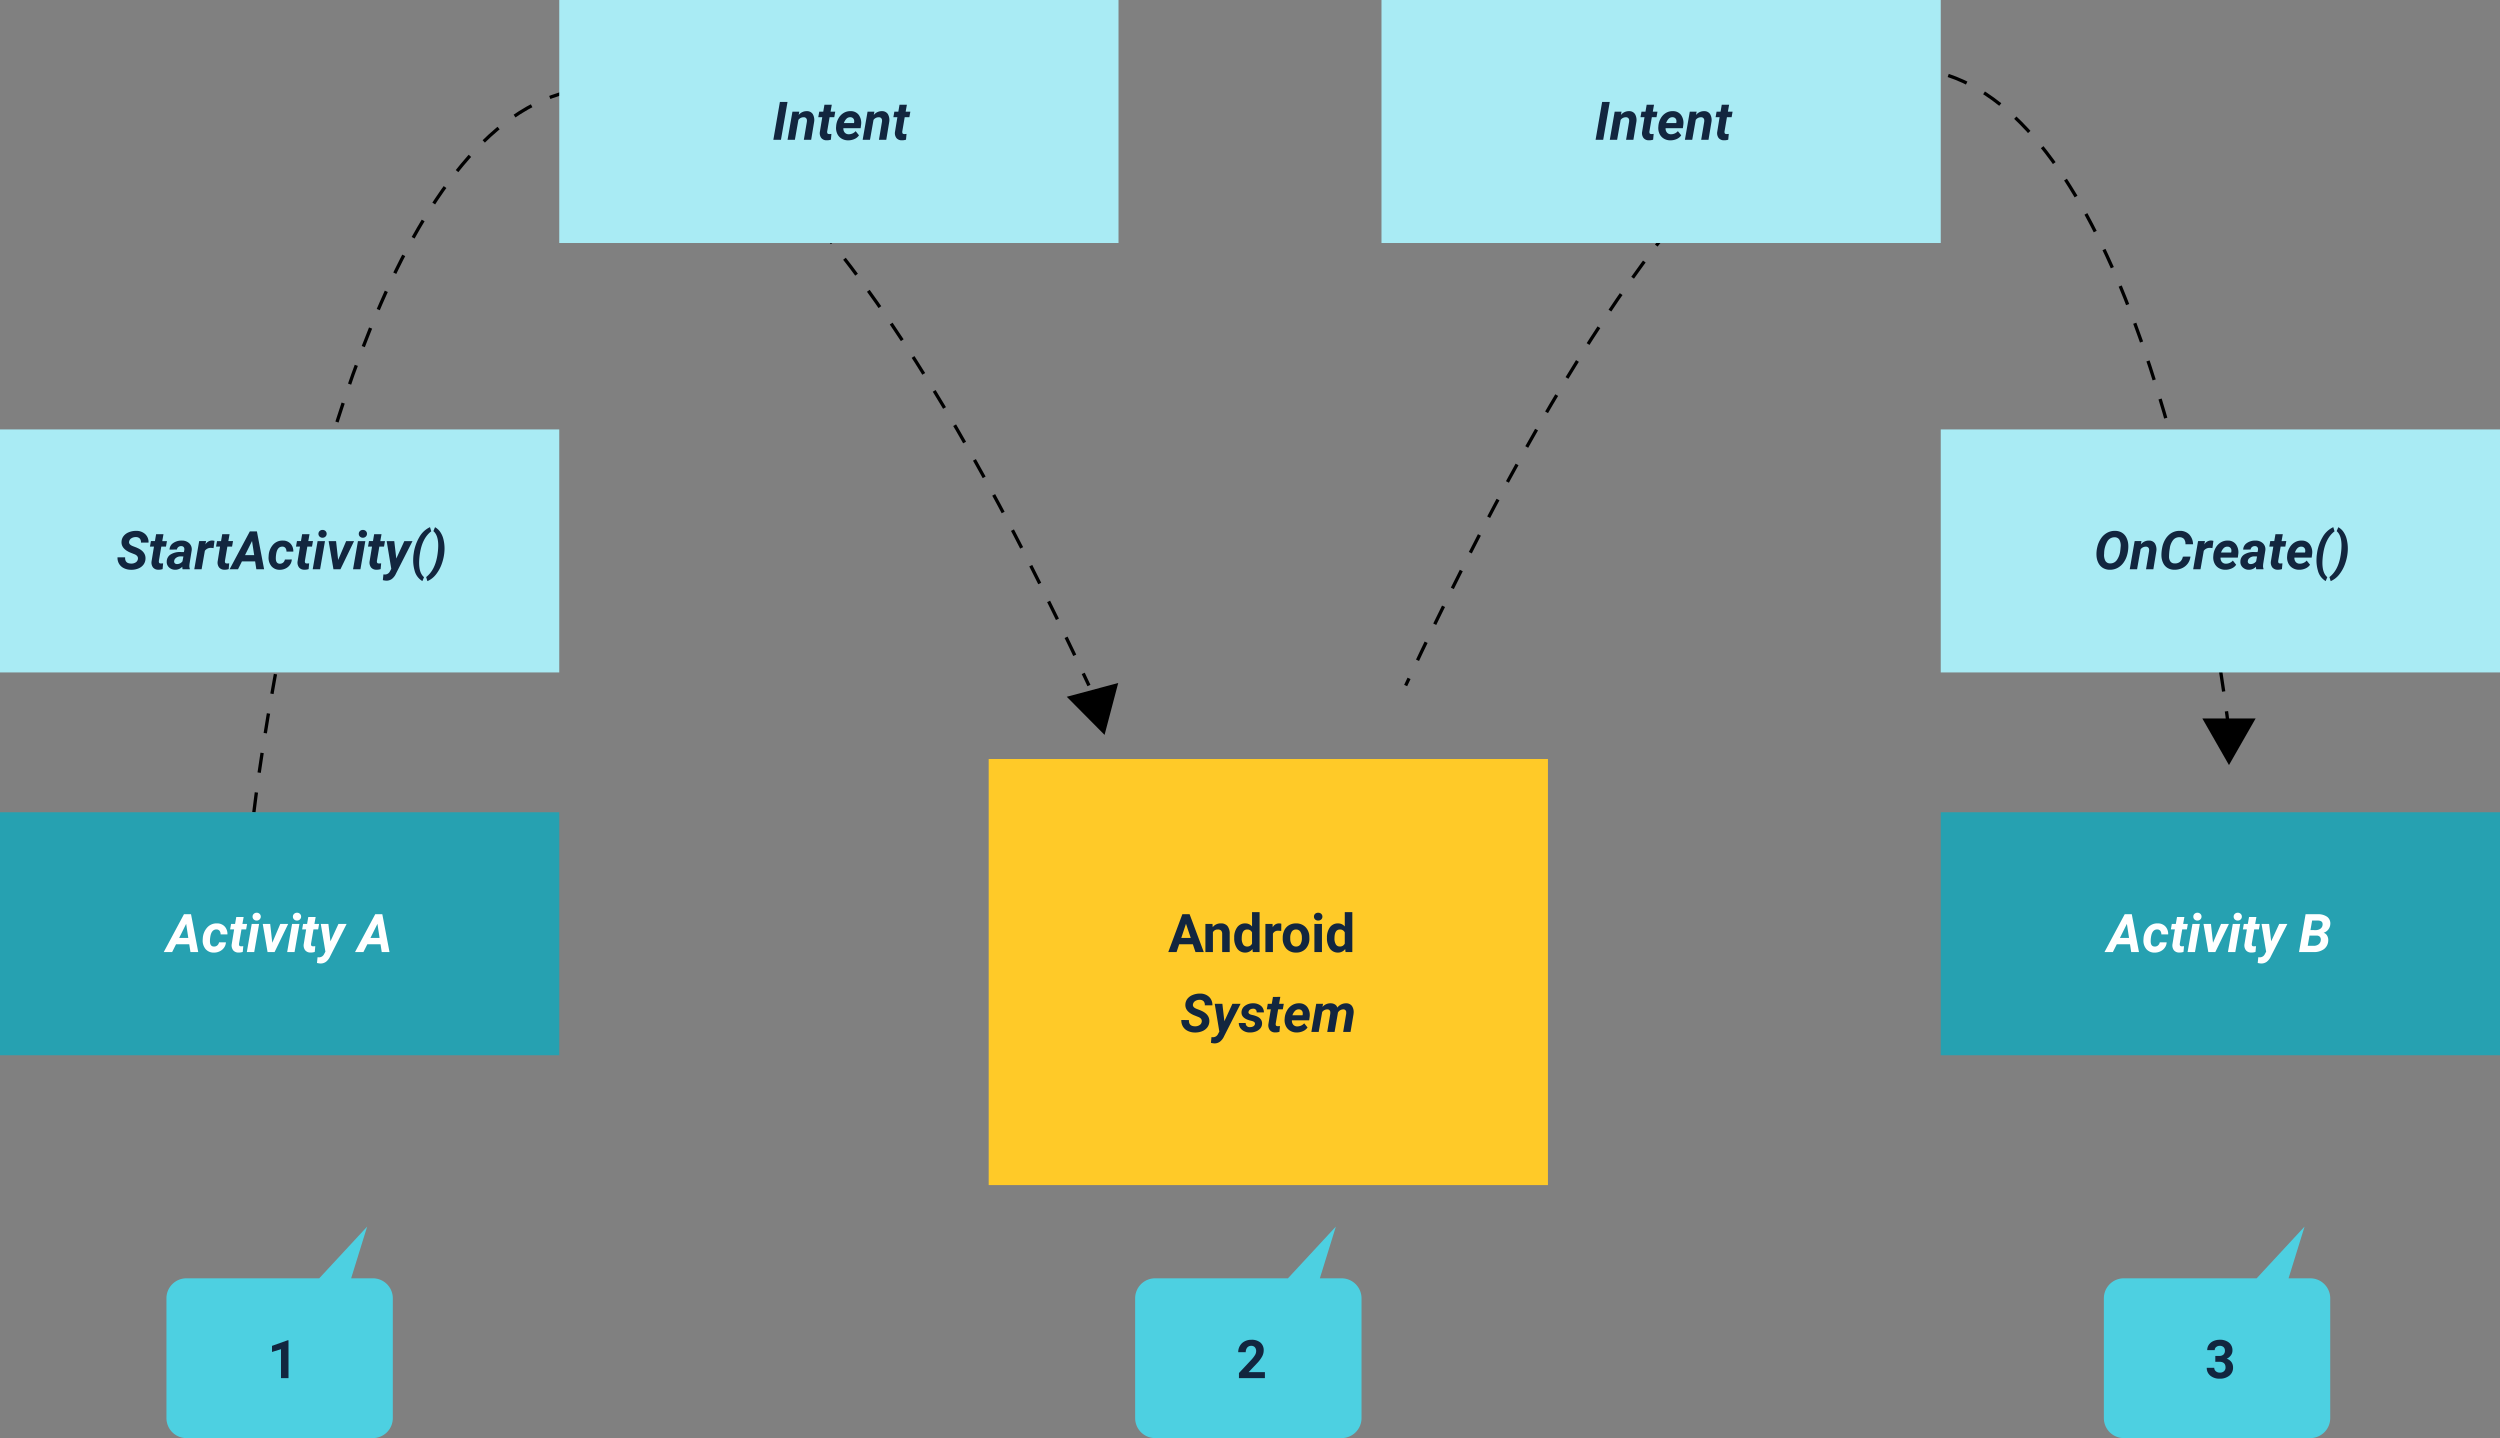 <svg xmlns="http://www.w3.org/2000/svg" width="751" height="432" viewBox="0 0 751 432">
  <rect x="0" y="0" width="751" height="432" fill="#808080" stroke="none"/>
  <g id="Grupo_100267" data-name="Grupo 100267" transform="translate(1614 12395)">
    <path id="Trazado_107307" data-name="Trazado 107307" d="M0,0H168V128H0Z" transform="translate(-1317 -12167)" fill="#ffca28"/>
    <path id="Trazado_107312" data-name="Trazado 107312" d="M-22.668-2.344h-4.109L-27.559,0h-2.492l4.234-11.375h2.172L-19.387,0h-2.492Zm-3.477-1.9H-23.3L-24.73-8.5Zm9.375-4.211.07.977a2.951,2.951,0,0,1,2.43-1.133,2.453,2.453,0,0,1,2,.789A3.682,3.682,0,0,1-11.6-5.461V0h-2.258V-5.406a1.465,1.465,0,0,0-.312-1.043,1.4,1.4,0,0,0-1.039-.324,1.553,1.553,0,0,0-1.43.813V0h-2.258V-8.453Zm6.531,4.164a5.094,5.094,0,0,1,.887-3.148A2.877,2.877,0,0,1-6.926-8.609a2.589,2.589,0,0,1,2.039.922V-12h2.266V0H-4.66L-4.77-.9A2.657,2.657,0,0,1-6.941.156,2.869,2.869,0,0,1-9.336-1.02,5.258,5.258,0,0,1-10.238-4.289Zm2.258.164A3.328,3.328,0,0,0-7.566-2.3a1.349,1.349,0,0,0,1.2.633,1.511,1.511,0,0,0,1.477-.883V-5.891a1.489,1.489,0,0,0-1.461-.883Q-7.98-6.773-7.98-4.125ZM3.879-6.336A6.134,6.134,0,0,0,3.066-6.4a1.654,1.654,0,0,0-1.68.867V0H-.871V-8.453H1.262l.063,1.008A2.092,2.092,0,0,1,3.207-8.609a2.366,2.366,0,0,1,.7.1ZM4.332-4.3a5.013,5.013,0,0,1,.484-2.242A3.546,3.546,0,0,1,6.211-8.07a4.069,4.069,0,0,1,2.113-.539,3.849,3.849,0,0,1,2.793,1.047,4.2,4.2,0,0,1,1.207,2.844l.016.578A4.418,4.418,0,0,1,11.254-1.02,3.775,3.775,0,0,1,8.34.156,3.793,3.793,0,0,1,5.422-1.016,4.5,4.5,0,0,1,4.332-4.2Zm2.258.164A3.151,3.151,0,0,0,7.043-2.3a1.5,1.5,0,0,0,1.3.637,1.5,1.5,0,0,0,1.281-.629A3.448,3.448,0,0,0,10.082-4.3a3.12,3.12,0,0,0-.461-1.828,1.5,1.5,0,0,0-1.3-.648,1.475,1.475,0,0,0-1.281.645A3.506,3.506,0,0,0,6.59-4.141ZM16.113,0H13.848V-8.453h2.266Zm-2.4-10.641a1.112,1.112,0,0,1,.34-.836,1.277,1.277,0,0,1,.926-.328,1.28,1.28,0,0,1,.922.328,1.105,1.105,0,0,1,.344.836A1.108,1.108,0,0,1,15.9-9.8a1.283,1.283,0,0,1-.918.328,1.283,1.283,0,0,1-.918-.328A1.108,1.108,0,0,1,13.715-10.641Zm3.906,6.352a5.094,5.094,0,0,1,.887-3.148,2.877,2.877,0,0,1,2.426-1.172,2.589,2.589,0,0,1,2.039.922V-12h2.266V0H23.2L23.09-.9A2.657,2.657,0,0,1,20.918.156,2.869,2.869,0,0,1,18.523-1.02,5.258,5.258,0,0,1,17.621-4.289Zm2.258.164a3.328,3.328,0,0,0,.414,1.82,1.349,1.349,0,0,0,1.2.633,1.511,1.511,0,0,0,1.477-.883V-5.891a1.489,1.489,0,0,0-1.461-.883Q19.879-6.773,19.879-4.125ZM-20,20.961q.164-.93-.914-1.422l-1.508-.6q-2.625-1.172-2.492-3.227a2.964,2.964,0,0,1,.625-1.687,3.758,3.758,0,0,1,1.6-1.152,5.67,5.67,0,0,1,2.227-.4,3.857,3.857,0,0,1,2.664.98,3.267,3.267,0,0,1,1,2.543h-2.281a1.628,1.628,0,0,0-.34-1.2,1.531,1.531,0,0,0-1.176-.445,2.37,2.37,0,0,0-1.359.355,1.458,1.458,0,0,0-.687,1.02q-.148.852,1.141,1.352l1.031.391.594.273q2.3,1.141,2.156,3.2a3.09,3.09,0,0,1-.645,1.738A3.633,3.633,0,0,1-19.926,23.8a5.565,5.565,0,0,1-2.176.367,4.873,4.873,0,0,1-2.156-.508A3.349,3.349,0,0,1-25.7,22.289a3.54,3.54,0,0,1-.43-1.875l2.289.008q-.109,1.852,1.82,1.883a2.392,2.392,0,0,0,1.375-.367A1.43,1.43,0,0,0-20,20.961Zm6.8-.18,2.414-5.234h2.453l-4.945,9.727a4.231,4.231,0,0,1-1.246,1.641,2.723,2.723,0,0,1-1.652.523,5.035,5.035,0,0,1-1.062-.164l.164-1.719.3.016a1.651,1.651,0,0,0,1.578-.789l.484-.9-1.383-8.336H-13.8Zm9.18.836q.125-.625-.867-.906l-.711-.18q-2.523-.7-2.453-2.453a2.428,2.428,0,0,1,1.059-1.949,3.942,3.942,0,0,1,2.457-.738,3.536,3.536,0,0,1,2.313.758,2.5,2.5,0,0,1,.9,1.977l-2.187-.008a.963.963,0,0,0-1.078-1.1,1.551,1.551,0,0,0-.895.258,1.061,1.061,0,0,0-.465.7q-.117.625.945.883l.313.07a6.285,6.285,0,0,1,1.648.59,2.488,2.488,0,0,1,.879.824,2.04,2.04,0,0,1,.285,1.18,2.251,2.251,0,0,1-.52,1.406,3.18,3.18,0,0,1-1.359.93,4.736,4.736,0,0,1-1.816.3,3.568,3.568,0,0,1-2.344-.809A2.607,2.607,0,0,1-8.867,21.3l2.078.016a1.142,1.142,0,0,0,1.3,1.227,1.845,1.845,0,0,0,1-.25A.987.987,0,0,0-4.016,21.617Zm7.625-8.148-.367,2.078H4.648L4.359,17.2H2.953l-.719,4.234a1.077,1.077,0,0,0,.063.609q.109.211.531.227.125.008.672-.039l-.156,1.727a3.706,3.706,0,0,1-1.266.18,1.985,1.985,0,0,1-1.617-.68,2.456,2.456,0,0,1-.437-1.8L.75,17.2h-1.2l.289-1.656h1.2L1.4,13.469ZM8.477,24.156a3.677,3.677,0,0,1-1.965-.543,3.292,3.292,0,0,1-1.277-1.469,4.093,4.093,0,0,1-.328-2.059l.023-.312a5.465,5.465,0,0,1,.719-2.266A4.341,4.341,0,0,1,7.2,15.918a3.827,3.827,0,0,1,2.094-.527,2.926,2.926,0,0,1,2.473,1.2,4.105,4.105,0,0,1,.637,2.957l-.125.961H7.094a1.814,1.814,0,0,0,.4,1.313,1.521,1.521,0,0,0,1.172.508,2.712,2.712,0,0,0,2.109-.93l1.008,1.25a3.135,3.135,0,0,1-1.375,1.121A4.5,4.5,0,0,1,8.477,24.156Zm.7-6.945a1.565,1.565,0,0,0-1.082.383,3.363,3.363,0,0,0-.848,1.383h3.031l.047-.2a2.071,2.071,0,0,0,.008-.594,1.134,1.134,0,0,0-.383-.707A1.2,1.2,0,0,0,9.18,17.211Zm7.266-1.672-.18.961a3.112,3.112,0,0,1,2.477-1.109,2.379,2.379,0,0,1,1.3.359,1.679,1.679,0,0,1,.7.93,3.255,3.255,0,0,1,2.625-1.289,2.126,2.126,0,0,1,1.754.8,3.271,3.271,0,0,1,.5,2.234l-.016.2L24.7,24H22.484l.9-5.4a3.9,3.9,0,0,0,.023-.539.837.837,0,0,0-.937-.844,1.86,1.86,0,0,0-1.555.969l-.023.18L19.906,24H17.7l.9-5.383a3.9,3.9,0,0,0,.023-.539.836.836,0,0,0-.93-.852,1.867,1.867,0,0,0-1.508.789L15.133,24h-2.2l1.461-8.453Z" transform="translate(-1233 -12109)" fill="#12263f"/>
    <path id="Trazado_107315" data-name="Trazado 107315" d="M0,0H168V73H0Z" transform="translate(-1031 -12151)" fill="#26a1b1"/>
    <path id="Trazado_107319" data-name="Trazado 107319" d="M6.852-2.344H2.883L1.711,0H-.812L5.266-11.375H7.383L9.547,0H7.211ZM3.82-4.242H6.563L5.922-8.477ZM14.25-1.656a1.447,1.447,0,0,0,1.016-.332,1.632,1.632,0,0,0,.531-.926l2.07-.008a3.037,3.037,0,0,1-.559,1.6A3.394,3.394,0,0,1,15.965-.211,3.847,3.847,0,0,1,14.2.164,3.123,3.123,0,0,1,11.758-.9a3.965,3.965,0,0,1-.867-2.766l.023-.43.008-.086a5.284,5.284,0,0,1,1.391-3.27,3.761,3.761,0,0,1,2.914-1.16,3.047,3.047,0,0,1,2.27.934A3.3,3.3,0,0,1,18.32-5.3H16.266a1.73,1.73,0,0,0-.3-1.07,1.128,1.128,0,0,0-.891-.422q-1.578-.047-1.914,2.3a7.782,7.782,0,0,0-.086,1.438Q13.156-1.68,14.25-1.656Zm8.938-8.875L22.82-8.453h1.406L23.938-6.8H22.531l-.719,4.234a1.077,1.077,0,0,0,.063.609q.109.211.531.227.125.008.672-.039L22.922-.039a3.706,3.706,0,0,1-1.266.18,1.985,1.985,0,0,1-1.617-.68,2.456,2.456,0,0,1-.437-1.8L20.328-6.8h-1.2l.289-1.656h1.2l.359-2.078ZM26.367,0H24.148l1.469-8.453h2.219Zm-.492-10.6a1.1,1.1,0,0,1,.344-.867,1.209,1.209,0,0,1,.867-.344,1.215,1.215,0,0,1,.867.3,1.1,1.1,0,0,1,.383.828,1.132,1.132,0,0,1-.324.844,1.215,1.215,0,0,1-.887.375,1.235,1.235,0,0,1-.863-.3A1.091,1.091,0,0,1,25.875-10.6Zm5.914,7.813L34.2-8.453H36.57L32.484,0H30.375L28.93-8.453h2.234ZM38.484,0H36.266l1.469-8.453h2.219Zm-.492-10.6a1.1,1.1,0,0,1,.344-.867,1.209,1.209,0,0,1,.867-.344,1.215,1.215,0,0,1,.867.3,1.1,1.1,0,0,1,.383.828,1.132,1.132,0,0,1-.324.844,1.215,1.215,0,0,1-.887.375,1.235,1.235,0,0,1-.863-.3A1.091,1.091,0,0,1,37.992-10.6Zm6.828.07-.367,2.078h1.406L45.57-6.8H44.164l-.719,4.234a1.077,1.077,0,0,0,.063.609q.109.211.531.227.125.008.672-.039L44.555-.039a3.706,3.706,0,0,1-1.266.18,1.985,1.985,0,0,1-1.617-.68,2.456,2.456,0,0,1-.437-1.8L41.961-6.8h-1.2l.289-1.656h1.2l.359-2.078Zm4.438,7.313,2.414-5.234h2.453L49.18,1.273a4.231,4.231,0,0,1-1.246,1.641,2.723,2.723,0,0,1-1.652.523,5.035,5.035,0,0,1-1.062-.164l.164-1.719.3.016A1.651,1.651,0,0,0,47.266.781l.484-.9L46.367-8.453h2.281ZM57.625,0,59.6-11.375l3.547.008a4.705,4.705,0,0,1,2.969.8,2.488,2.488,0,0,1,.9,2.242A2.865,2.865,0,0,1,65.023-5.8a1.911,1.911,0,0,1,1.055.879A2.63,2.63,0,0,1,66.4-3.4a3.291,3.291,0,0,1-1.262,2.5A5,5,0,0,1,61.992,0Zm3.156-4.953-.539,3.07,1.8.008a2.327,2.327,0,0,0,1.414-.418,1.658,1.658,0,0,0,.68-1.129,1.4,1.4,0,0,0-.191-1.1,1.269,1.269,0,0,0-1.012-.426Zm.281-1.656,1.555.016A2.475,2.475,0,0,0,64.035-7a1.575,1.575,0,0,0,.66-1.086q.2-1.375-1.445-1.383l-1.687-.008Z" transform="translate(-981 -12109)" fill="#fff"/>
    <path id="Trazado_107018" data-name="Trazado 107018" d="M-3891.738-10451s53.031-463.125,250.859-38.066" transform="translate(2354 -1700)" fill="none" stroke="#000" stroke-width="1" stroke-dasharray="6"/>
    <path id="Trazado_107305" data-name="Trazado 107305" d="M0,0H168V73H0Z" transform="translate(-1614 -12266)" fill="#a9ebf4"/>
    <path id="Trazado_107308" data-name="Trazado 107308" d="M6.422-3.039q.164-.93-.914-1.422L4-5.062Q1.375-6.234,1.508-8.289a2.964,2.964,0,0,1,.625-1.687,3.758,3.758,0,0,1,1.6-1.152,5.67,5.67,0,0,1,2.227-.4,3.857,3.857,0,0,1,2.664.98,3.267,3.267,0,0,1,1,2.543H7.344A1.628,1.628,0,0,0,7-9.211a1.531,1.531,0,0,0-1.176-.445A2.37,2.37,0,0,0,4.469-9.3a1.458,1.458,0,0,0-.687,1.02Q3.633-7.43,4.922-6.93l1.031.391.594.273q2.3,1.141,2.156,3.2a3.09,3.09,0,0,1-.645,1.738A3.633,3.633,0,0,1,6.5-.2,5.565,5.565,0,0,1,4.32.164,4.873,4.873,0,0,1,2.164-.344,3.349,3.349,0,0,1,.727-1.711,3.54,3.54,0,0,1,.3-3.586l2.289.008Q2.477-1.727,4.406-1.7a2.392,2.392,0,0,0,1.375-.367A1.43,1.43,0,0,0,6.422-3.039Zm7.688-7.492-.367,2.078h1.406L14.859-6.8H13.453l-.719,4.234a1.077,1.077,0,0,0,.063.609q.109.211.531.227.125.008.672-.039L13.844-.039a3.706,3.706,0,0,1-1.266.18,1.985,1.985,0,0,1-1.617-.68,2.456,2.456,0,0,1-.437-1.8L11.25-6.8h-1.2l.289-1.656h1.2l.359-2.078ZM19.852,0a2.281,2.281,0,0,1-.086-.766,2.863,2.863,0,0,1-2.156.922,2.594,2.594,0,0,1-1.84-.723,2.186,2.186,0,0,1-.684-1.746,2.527,2.527,0,0,1,1.16-2.121,5.266,5.266,0,0,1,2.965-.738l1.031.016.109-.508a1.764,1.764,0,0,0,.023-.492A.846.846,0,0,0,20.1-6.73a.955.955,0,0,0-.629-.215,1.345,1.345,0,0,0-.875.254,1.231,1.231,0,0,0-.461.777l-2.211.008a2.457,2.457,0,0,1,1.113-1.965,4.312,4.312,0,0,1,2.613-.738,3.117,3.117,0,0,1,2.25.855,2.5,2.5,0,0,1,.68,2.121L21.93-1.586l-.039.5a2.412,2.412,0,0,0,.133.938L22.016,0Zm-1.7-1.555a2.017,2.017,0,0,0,1.664-.828l.273-1.461-.766-.008a2.139,2.139,0,0,0-1.758.742,1.292,1.292,0,0,0-.242.633.75.75,0,0,0,.176.668A.891.891,0,0,0,18.156-1.555ZM29.148-6.336a4.548,4.548,0,0,0-.742-.078,2.136,2.136,0,0,0-1.867.883L25.563,0h-2.2l1.469-8.453,2.07-.008L26.7-7.43a2.325,2.325,0,0,1,1.969-1.2,3.214,3.214,0,0,1,.766.109Zm4.813-4.2-.367,2.078H35L34.711-6.8H33.3l-.719,4.234a1.077,1.077,0,0,0,.063.609q.109.211.531.227.125.008.672-.039L33.7-.039a3.706,3.706,0,0,1-1.266.18,1.985,1.985,0,0,1-1.617-.68,2.456,2.456,0,0,1-.437-1.8L31.1-6.8h-1.2L30.2-8.453h1.2l.359-2.078Zm7.68,8.188H37.672L36.5,0H33.977l6.078-11.375h2.117L44.336,0H42Zm-3.031-1.9h2.742l-.641-4.234Zm10.43,2.586a1.447,1.447,0,0,0,1.016-.332,1.632,1.632,0,0,0,.531-.926l2.07-.008a3.037,3.037,0,0,1-.559,1.6A3.394,3.394,0,0,1,50.754-.211a3.847,3.847,0,0,1-1.77.375A3.123,3.123,0,0,1,46.547-.9a3.965,3.965,0,0,1-.867-2.766l.023-.43.008-.086A5.284,5.284,0,0,1,47.1-7.449a3.761,3.761,0,0,1,2.914-1.16,3.047,3.047,0,0,1,2.27.934A3.3,3.3,0,0,1,53.109-5.3H51.055a1.73,1.73,0,0,0-.3-1.07,1.128,1.128,0,0,0-.891-.422q-1.578-.047-1.914,2.3a7.782,7.782,0,0,0-.086,1.438Q47.945-1.68,49.039-1.656Zm8.938-8.875-.367,2.078h1.406L58.727-6.8H57.32L56.6-2.562a1.077,1.077,0,0,0,.063.609q.109.211.531.227.125.008.672-.039L57.711-.039a3.706,3.706,0,0,1-1.266.18,1.985,1.985,0,0,1-1.617-.68,2.456,2.456,0,0,1-.437-1.8L55.117-6.8h-1.2l.289-1.656h1.2l.359-2.078ZM61.156,0H58.938l1.469-8.453h2.219Zm-.492-10.6a1.1,1.1,0,0,1,.344-.867,1.209,1.209,0,0,1,.867-.344,1.215,1.215,0,0,1,.867.3,1.1,1.1,0,0,1,.383.828,1.132,1.132,0,0,1-.324.844,1.215,1.215,0,0,1-.887.375,1.235,1.235,0,0,1-.863-.3A1.091,1.091,0,0,1,60.664-10.6Zm5.914,7.813,2.406-5.664h2.375L67.273,0H65.164L63.719-8.453h2.234ZM73.273,0H71.055l1.469-8.453h2.219Zm-.492-10.6a1.1,1.1,0,0,1,.344-.867,1.209,1.209,0,0,1,.867-.344,1.215,1.215,0,0,1,.867.3,1.1,1.1,0,0,1,.383.828,1.132,1.132,0,0,1-.324.844,1.215,1.215,0,0,1-.887.375,1.235,1.235,0,0,1-.863-.3A1.091,1.091,0,0,1,72.781-10.6Zm6.828.07-.367,2.078h1.406L80.359-6.8H78.953l-.719,4.234a1.077,1.077,0,0,0,.063.609q.109.211.531.227.125.008.672-.039L79.344-.039a3.706,3.706,0,0,1-1.266.18,1.985,1.985,0,0,1-1.617-.68,2.456,2.456,0,0,1-.437-1.8L76.75-6.8h-1.2l.289-1.656h1.2l.359-2.078Zm4.438,7.313,2.414-5.234h2.453L83.969,1.273a4.231,4.231,0,0,1-1.246,1.641,2.723,2.723,0,0,1-1.652.523,5.035,5.035,0,0,1-1.062-.164l.164-1.719.3.016A1.651,1.651,0,0,0,82.055.781l.484-.9L81.156-8.453h2.281Zm5.211-1.375a13.2,13.2,0,0,1,1.668-4.988,7.175,7.175,0,0,1,3.246-3.066l.375,1.258q-2.672,2.039-3.383,6.555a19.375,19.375,0,0,0-.258,2.75q-.039,3.211,1.469,4.461l-.492,1.18A5.13,5.13,0,0,1,89.523.313,10.87,10.87,0,0,1,89.125-3a13.121,13.121,0,0,1,.1-1.406Zm4.133,8.172-.375-1.234Q95.7.273,96.4-4.281a19.275,19.275,0,0,0,.242-2.7q.039-3.211-1.453-4.469l.492-1.18a4.565,4.565,0,0,1,1.582,1.457,6.725,6.725,0,0,1,.977,2.309,11.6,11.6,0,0,1,.3,2.781,13.865,13.865,0,0,1-.75,4.223,11.039,11.039,0,0,1-1.84,3.441A6.68,6.68,0,0,1,93.391,3.578Z" transform="translate(-1579 -12224)" fill="#12263f"/>
    <path id="Trazado_107309" data-name="Trazado 107309" d="M0,0H168V73H0Z" transform="translate(-1614 -12151)" fill="#26a1b1"/>
    <path id="Trazado_107313" data-name="Trazado 107313" d="M6.852-2.344H2.883L1.711,0H-.812L5.266-11.375H7.383L9.547,0H7.211ZM3.82-4.242H6.563L5.922-8.477ZM14.25-1.656a1.447,1.447,0,0,0,1.016-.332,1.632,1.632,0,0,0,.531-.926l2.07-.008a3.037,3.037,0,0,1-.559,1.6A3.394,3.394,0,0,1,15.965-.211,3.847,3.847,0,0,1,14.2.164,3.123,3.123,0,0,1,11.758-.9a3.965,3.965,0,0,1-.867-2.766l.023-.43.008-.086a5.284,5.284,0,0,1,1.391-3.27,3.761,3.761,0,0,1,2.914-1.16,3.047,3.047,0,0,1,2.27.934A3.3,3.3,0,0,1,18.32-5.3H16.266a1.73,1.73,0,0,0-.3-1.07,1.128,1.128,0,0,0-.891-.422q-1.578-.047-1.914,2.3a7.782,7.782,0,0,0-.086,1.438Q13.156-1.68,14.25-1.656Zm8.938-8.875L22.82-8.453h1.406L23.938-6.8H22.531l-.719,4.234a1.077,1.077,0,0,0,.063.609q.109.211.531.227.125.008.672-.039L22.922-.039a3.706,3.706,0,0,1-1.266.18,1.985,1.985,0,0,1-1.617-.68,2.456,2.456,0,0,1-.437-1.8L20.328-6.8h-1.2l.289-1.656h1.2l.359-2.078ZM26.367,0H24.148l1.469-8.453h2.219Zm-.492-10.6a1.1,1.1,0,0,1,.344-.867,1.209,1.209,0,0,1,.867-.344,1.215,1.215,0,0,1,.867.3,1.1,1.1,0,0,1,.383.828,1.132,1.132,0,0,1-.324.844,1.215,1.215,0,0,1-.887.375,1.235,1.235,0,0,1-.863-.3A1.091,1.091,0,0,1,25.875-10.6Zm5.914,7.813L34.2-8.453H36.57L32.484,0H30.375L28.93-8.453h2.234ZM38.484,0H36.266l1.469-8.453h2.219Zm-.492-10.6a1.1,1.1,0,0,1,.344-.867,1.209,1.209,0,0,1,.867-.344,1.215,1.215,0,0,1,.867.3,1.1,1.1,0,0,1,.383.828,1.132,1.132,0,0,1-.324.844,1.215,1.215,0,0,1-.887.375,1.235,1.235,0,0,1-.863-.3A1.091,1.091,0,0,1,37.992-10.6Zm6.828.07-.367,2.078h1.406L45.57-6.8H44.164l-.719,4.234a1.077,1.077,0,0,0,.063.609q.109.211.531.227.125.008.672-.039L44.555-.039a3.706,3.706,0,0,1-1.266.18,1.985,1.985,0,0,1-1.617-.68,2.456,2.456,0,0,1-.437-1.8L41.961-6.8h-1.2l.289-1.656h1.2l.359-2.078Zm4.438,7.313,2.414-5.234h2.453L49.18,1.273a4.231,4.231,0,0,1-1.246,1.641,2.723,2.723,0,0,1-1.652.523,5.035,5.035,0,0,1-1.062-.164l.164-1.719.3.016A1.651,1.651,0,0,0,47.266.781l.484-.9L46.367-8.453h2.281Zm15.055.875H60.344L59.172,0H56.648l6.078-11.375h2.117L67.008,0H64.672Zm-3.031-1.9h2.742l-.641-4.234Z" transform="translate(-1564 -12109)" fill="#fff"/>
    <path id="Trazado_107304" data-name="Trazado 107304" d="M0,0H168V73H0Z" transform="translate(-1446 -12395)" fill="#a9ebf4"/>
    <path id="Trazado_107306" data-name="Trazado 107306" d="M2.6,0H.313L2.281-11.375H4.57ZM8.109-8.461l-.187,1a3.042,3.042,0,0,1,2.461-1.148,2.028,2.028,0,0,1,1.766.875,3.526,3.526,0,0,1,.414,2.359L11.672,0h-2.2l.906-5.4a2.528,2.528,0,0,0,.016-.555.9.9,0,0,0-1-.82,1.9,1.9,0,0,0-1.555.8L6.781,0h-2.2L6.047-8.453Zm9.758-2.07L17.5-8.453h1.406L18.617-6.8H17.211l-.719,4.234a1.077,1.077,0,0,0,.063.609q.109.211.531.227.125.008.672-.039L17.6-.039a3.706,3.706,0,0,1-1.266.18,1.985,1.985,0,0,1-1.617-.68,2.456,2.456,0,0,1-.437-1.8L15.008-6.8h-1.2L14.1-8.453h1.2l.359-2.078ZM22.734.156A3.677,3.677,0,0,1,20.77-.387a3.292,3.292,0,0,1-1.277-1.469,4.093,4.093,0,0,1-.328-2.059l.023-.312a5.465,5.465,0,0,1,.719-2.266,4.341,4.341,0,0,1,1.547-1.59,3.827,3.827,0,0,1,2.094-.527,2.926,2.926,0,0,1,2.473,1.2,4.105,4.105,0,0,1,.637,2.957l-.125.961h-5.18a1.814,1.814,0,0,0,.4,1.313,1.521,1.521,0,0,0,1.172.508,2.712,2.712,0,0,0,2.109-.93l1.008,1.25A3.135,3.135,0,0,1,24.664-.23,4.5,4.5,0,0,1,22.734.156Zm.7-6.945a1.565,1.565,0,0,0-1.082.383,3.363,3.363,0,0,0-.848,1.383h3.031l.047-.2a2.071,2.071,0,0,0,.008-.594,1.134,1.134,0,0,0-.383-.707A1.2,1.2,0,0,0,23.438-6.789Zm7.234-1.672-.187,1a3.042,3.042,0,0,1,2.461-1.148,2.028,2.028,0,0,1,1.766.875,3.526,3.526,0,0,1,.414,2.359L34.234,0h-2.2l.906-5.4a2.528,2.528,0,0,0,.016-.555.9.9,0,0,0-1-.82,1.9,1.9,0,0,0-1.555.8L29.344,0h-2.2l1.469-8.453Zm9.758-2.07-.367,2.078h1.406L41.18-6.8H39.773l-.719,4.234a1.077,1.077,0,0,0,.063.609q.109.211.531.227.125.008.672-.039L40.164-.039A3.706,3.706,0,0,1,38.9.141a1.985,1.985,0,0,1-1.617-.68,2.456,2.456,0,0,1-.437-1.8L37.57-6.8h-1.2l.289-1.656h1.2l.359-2.078Z" transform="translate(-1382 -12353)" fill="#12263f"/>
    <path id="Trazado_107019" data-name="Trazado 107019" d="M-3644.412-10475.379s-49.5-438.746-247.326-13.687" transform="translate(2700 -1700)" fill="none" stroke="#000" stroke-width="1" stroke-dasharray="6"/>
    <path id="Trazado_107310" data-name="Trazado 107310" d="M8,0l8,14H0Z" transform="matrix(-0.966, 0.259, -0.259, -0.966, -1274.461, -12176.309)"/>
    <path id="Trazado_107324" data-name="Trazado 107324" d="M8,0l8,14H0Z" transform="translate(-936.412 -12165.168) rotate(180)"/>
    <path id="Trazado_107311" data-name="Trazado 107311" d="M0,0H168V73H0Z" transform="translate(-1199 -12395)" fill="#a9ebf4"/>
    <path id="Trazado_107314" data-name="Trazado 107314" d="M2.6,0H.313L2.281-11.375H4.57ZM8.109-8.461l-.187,1a3.042,3.042,0,0,1,2.461-1.148,2.028,2.028,0,0,1,1.766.875,3.526,3.526,0,0,1,.414,2.359L11.672,0h-2.2l.906-5.4a2.528,2.528,0,0,0,.016-.555.9.9,0,0,0-1-.82,1.9,1.9,0,0,0-1.555.8L6.781,0h-2.2L6.047-8.453Zm9.758-2.07L17.5-8.453h1.406L18.617-6.8H17.211l-.719,4.234a1.077,1.077,0,0,0,.063.609q.109.211.531.227.125.008.672-.039L17.6-.039a3.706,3.706,0,0,1-1.266.18,1.985,1.985,0,0,1-1.617-.68,2.456,2.456,0,0,1-.437-1.8L15.008-6.8h-1.2L14.1-8.453h1.2l.359-2.078ZM22.734.156A3.677,3.677,0,0,1,20.77-.387a3.292,3.292,0,0,1-1.277-1.469,4.093,4.093,0,0,1-.328-2.059l.023-.312a5.465,5.465,0,0,1,.719-2.266,4.341,4.341,0,0,1,1.547-1.59,3.827,3.827,0,0,1,2.094-.527,2.926,2.926,0,0,1,2.473,1.2,4.105,4.105,0,0,1,.637,2.957l-.125.961h-5.18a1.814,1.814,0,0,0,.4,1.313,1.521,1.521,0,0,0,1.172.508,2.712,2.712,0,0,0,2.109-.93l1.008,1.25A3.135,3.135,0,0,1,24.664-.23,4.5,4.5,0,0,1,22.734.156Zm.7-6.945a1.565,1.565,0,0,0-1.082.383,3.363,3.363,0,0,0-.848,1.383h3.031l.047-.2a2.071,2.071,0,0,0,.008-.594,1.134,1.134,0,0,0-.383-.707A1.2,1.2,0,0,0,23.438-6.789Zm7.234-1.672-.187,1a3.042,3.042,0,0,1,2.461-1.148,2.028,2.028,0,0,1,1.766.875,3.526,3.526,0,0,1,.414,2.359L34.234,0h-2.2l.906-5.4a2.528,2.528,0,0,0,.016-.555.9.9,0,0,0-1-.82,1.9,1.9,0,0,0-1.555.8L29.344,0h-2.2l1.469-8.453Zm9.758-2.07-.367,2.078h1.406L41.18-6.8H39.773l-.719,4.234a1.077,1.077,0,0,0,.063.609q.109.211.531.227.125.008.672-.039L40.164-.039A3.706,3.706,0,0,1,38.9.141a1.985,1.985,0,0,1-1.617-.68,2.456,2.456,0,0,1-.437-1.8L37.57-6.8h-1.2l.289-1.656h1.2l.359-2.078Z" transform="translate(-1135 -12353)" fill="#12263f"/>
    <path id="Trazado_107316" data-name="Trazado 107316" d="M0,0H168V73H0Z" transform="translate(-1031 -12266)" fill="#a9ebf4"/>
    <path id="Trazado_107320" data-name="Trazado 107320" d="M4.734.156a4.008,4.008,0,0,1-2-.535A3.612,3.612,0,0,1,1.371-1.855,5.468,5.468,0,0,1,.789-4.07,8.9,8.9,0,0,1,1.063-6.8,7.3,7.3,0,0,1,2.219-9.359,5.256,5.256,0,0,1,4.09-11.008a4.844,4.844,0,0,1,2.324-.523,3.966,3.966,0,0,1,2.008.543A3.587,3.587,0,0,1,9.773-9.5a5.532,5.532,0,0,1,.563,2.207,9.188,9.188,0,0,1-.3,2.828A7.177,7.177,0,0,1,8.875-1.945,5.216,5.216,0,0,1,7.027-.352,4.83,4.83,0,0,1,4.734.156ZM7.977-6l.063-.742a3.626,3.626,0,0,0-.371-2.109A1.567,1.567,0,0,0,6.3-9.6a2.473,2.473,0,0,0-2.27,1.266,7.455,7.455,0,0,0-.949,3.672,3.762,3.762,0,0,0,.367,2.129,1.563,1.563,0,0,0,1.383.777,2.345,2.345,0,0,0,2.031-.957A5.79,5.79,0,0,0,7.922-5.578ZM14.3-8.461l-.187,1a3.042,3.042,0,0,1,2.461-1.148,2.028,2.028,0,0,1,1.766.875,3.526,3.526,0,0,1,.414,2.359L17.867,0h-2.2l.906-5.4a2.528,2.528,0,0,0,.016-.555.9.9,0,0,0-1-.82,1.9,1.9,0,0,0-1.555.8L12.977,0h-2.2l1.469-8.453ZM29.008-3.8a4.254,4.254,0,0,1-.8,2.09,4.375,4.375,0,0,1-1.75,1.4,5.329,5.329,0,0,1-2.328.465,3.936,3.936,0,0,1-1.961-.52A3.443,3.443,0,0,1,20.848-1.8,5.312,5.312,0,0,1,20.3-3.969a10.634,10.634,0,0,1,.2-2.391A7.578,7.578,0,0,1,21.41-8.9a5.666,5.666,0,0,1,1.551-1.758,4.679,4.679,0,0,1,2.891-.875,3.839,3.839,0,0,1,2.8,1.09A4.384,4.384,0,0,1,29.789-7.5l-2.281-.008a2.391,2.391,0,0,0-.43-1.578,1.752,1.752,0,0,0-1.336-.531,2.319,2.319,0,0,0-1.926.836A5.027,5.027,0,0,0,22.8-6.227a14.155,14.155,0,0,0-.219,2.445,2.434,2.434,0,0,0,.461,1.52,1.543,1.543,0,0,0,1.18.512,2.356,2.356,0,0,0,1.676-.5,2.625,2.625,0,0,0,.832-1.535Zm6.609-2.539a4.548,4.548,0,0,0-.742-.078,2.136,2.136,0,0,0-1.867.883L32.031,0h-2.2L31.3-8.453l2.07-.008-.2,1.031a2.325,2.325,0,0,1,1.969-1.2,3.214,3.214,0,0,1,.766.109ZM39.438.156a3.677,3.677,0,0,1-1.965-.543A3.292,3.292,0,0,1,36.2-1.855a4.093,4.093,0,0,1-.328-2.059l.023-.312a5.465,5.465,0,0,1,.719-2.266,4.341,4.341,0,0,1,1.547-1.59,3.827,3.827,0,0,1,2.094-.527,2.926,2.926,0,0,1,2.473,1.2,4.105,4.105,0,0,1,.637,2.957l-.125.961h-5.18a1.814,1.814,0,0,0,.4,1.313,1.521,1.521,0,0,0,1.172.508,2.712,2.712,0,0,0,2.109-.93l1.008,1.25A3.135,3.135,0,0,1,41.367-.23,4.5,4.5,0,0,1,39.438.156Zm.7-6.945a1.565,1.565,0,0,0-1.082.383,3.363,3.363,0,0,0-.848,1.383h3.031l.047-.2A2.071,2.071,0,0,0,41.3-5.82a1.134,1.134,0,0,0-.383-.707A1.2,1.2,0,0,0,40.141-6.789ZM48.781,0A2.281,2.281,0,0,1,48.7-.766a2.863,2.863,0,0,1-2.156.922A2.594,2.594,0,0,1,44.7-.566a2.186,2.186,0,0,1-.684-1.746,2.527,2.527,0,0,1,1.16-2.121,5.266,5.266,0,0,1,2.965-.738l1.031.016.109-.508a1.764,1.764,0,0,0,.023-.492.846.846,0,0,0-.277-.574.955.955,0,0,0-.629-.215,1.345,1.345,0,0,0-.875.254,1.231,1.231,0,0,0-.461.777l-2.211.008a2.457,2.457,0,0,1,1.113-1.965,4.312,4.312,0,0,1,2.613-.738,3.117,3.117,0,0,1,2.25.855,2.5,2.5,0,0,1,.68,2.121l-.648,4.047-.039.5a2.412,2.412,0,0,0,.133.938L50.945,0Zm-1.7-1.555a2.017,2.017,0,0,0,1.664-.828l.273-1.461-.766-.008a2.139,2.139,0,0,0-1.758.742,1.292,1.292,0,0,0-.242.633.75.75,0,0,0,.176.668A.891.891,0,0,0,47.086-1.555Zm9.672-8.977-.367,2.078H57.8L57.508-6.8H56.1l-.719,4.234a1.077,1.077,0,0,0,.063.609q.109.211.531.227.125.008.672-.039L56.492-.039a3.706,3.706,0,0,1-1.266.18,1.985,1.985,0,0,1-1.617-.68,2.456,2.456,0,0,1-.437-1.8L53.9-6.8H52.7l.289-1.656h1.2l.359-2.078ZM61.625.156A3.677,3.677,0,0,1,59.66-.387a3.292,3.292,0,0,1-1.277-1.469,4.093,4.093,0,0,1-.328-2.059l.023-.312A5.465,5.465,0,0,1,58.8-6.492a4.341,4.341,0,0,1,1.547-1.59,3.827,3.827,0,0,1,2.094-.527,2.926,2.926,0,0,1,2.473,1.2,4.105,4.105,0,0,1,.637,2.957l-.125.961h-5.18a1.814,1.814,0,0,0,.4,1.313,1.521,1.521,0,0,0,1.172.508,2.712,2.712,0,0,0,2.109-.93l1.008,1.25A3.135,3.135,0,0,1,63.555-.23,4.5,4.5,0,0,1,61.625.156Zm.7-6.945a1.565,1.565,0,0,0-1.082.383A3.363,3.363,0,0,0,60.4-5.023H63.43l.047-.2a2.071,2.071,0,0,0,.008-.594,1.134,1.134,0,0,0-.383-.707A1.2,1.2,0,0,0,62.328-6.789Zm4.68,2.2a13.2,13.2,0,0,1,1.668-4.988,7.175,7.175,0,0,1,3.246-3.066l.375,1.258q-2.672,2.039-3.383,6.555a19.375,19.375,0,0,0-.258,2.75q-.039,3.211,1.469,4.461l-.492,1.18A5.13,5.13,0,0,1,67.273.313,10.87,10.87,0,0,1,66.875-3a13.121,13.121,0,0,1,.1-1.406Zm4.133,8.172-.375-1.234q2.68-2.07,3.383-6.625a19.275,19.275,0,0,0,.242-2.7q.039-3.211-1.453-4.469l.492-1.18a4.565,4.565,0,0,1,1.582,1.457,6.725,6.725,0,0,1,.977,2.309,11.6,11.6,0,0,1,.3,2.781,13.865,13.865,0,0,1-.75,4.223A11.039,11.039,0,0,1,73.7,1.586,6.68,6.68,0,0,1,71.141,3.578Z" transform="translate(-985 -12224)" fill="#12263f"/>
    <path id="Trazado_107317" data-name="Trazado 107317" d="M4393,11761.5a6,6,0,0,1-6-6v-36a6,6,0,0,1,6-6h39.9l14.391-15.538-4.808,15.538H4449a6,6,0,0,1,6,6v36a6,6,0,0,1-6,6Z" transform="translate(-5951 -23724.496)" fill="#4dd0e1"/>
    <path id="Trazado_107321" data-name="Trazado 107321" d="M1.668,0H-.59V-8.7l-2.7.836V-9.7l4.711-1.687h.242Z" transform="translate(-1529 -11981)" fill="#12263f"/>
    <path id="Trazado_107318" data-name="Trazado 107318" d="M4393,11761.5a6,6,0,0,1-6-6v-36a6,6,0,0,1,6-6h39.9l14.391-15.538-4.808,15.538H4449a6,6,0,0,1,6,6v36a6,6,0,0,1-6,6Z" transform="translate(-5660 -23724.496)" fill="#4dd0e1"/>
    <path id="Trazado_107322" data-name="Trazado 107322" d="M3.98,0h-7.8V-1.547l3.68-3.922A9.078,9.078,0,0,0,.984-6.914a2.322,2.322,0,0,0,.363-1.172A1.738,1.738,0,0,0,.965-9.277,1.382,1.382,0,0,0-.129-9.711a1.49,1.49,0,0,0-1.207.527A2.089,2.089,0,0,0-1.777-7.8H-4.043a3.729,3.729,0,0,1,.5-1.9,3.5,3.5,0,0,1,1.4-1.348A4.262,4.262,0,0,1-.09-11.531a4.036,4.036,0,0,1,2.73.844A2.985,2.985,0,0,1,3.613-8.3a3.825,3.825,0,0,1-.437,1.719,9.551,9.551,0,0,1-1.5,2.039L-.91-1.82H3.98Z" transform="translate(-1238 -11981)" fill="#12263f"/>
    <path id="Trazado_107323" data-name="Trazado 107323" d="M4393,11761.5a6,6,0,0,1-6-6v-36a6,6,0,0,1,6-6h39.9l14.391-15.538-4.808,15.538H4449a6,6,0,0,1,6,6v36a6,6,0,0,1-6,6Z" transform="translate(-5369 -23724.496)" fill="#4dd0e1"/>
    <path id="Trazado_107325" data-name="Trazado 107325" d="M-1.52-6.687h1.2a1.7,1.7,0,0,0,1.273-.43,1.574,1.574,0,0,0,.414-1.141,1.392,1.392,0,0,0-.41-1.07A1.59,1.59,0,0,0-.168-9.711a1.666,1.666,0,0,0-1.086.355,1.137,1.137,0,0,0-.437.926H-3.949a2.777,2.777,0,0,1,.48-1.6,3.2,3.2,0,0,1,1.344-1.105,4.485,4.485,0,0,1,1.9-.4,4.253,4.253,0,0,1,2.828.863A2.945,2.945,0,0,1,3.629-8.289a2.394,2.394,0,0,1-.477,1.438A3.1,3.1,0,0,1,1.9-5.844,2.826,2.826,0,0,1,3.336-4.812a2.8,2.8,0,0,1,.473,1.625A2.994,2.994,0,0,1,2.7-.758,4.445,4.445,0,0,1-.223.156a4.214,4.214,0,0,1-2.785-.9A2.934,2.934,0,0,1-4.09-3.117h2.258a1.308,1.308,0,0,0,.48,1.047,1.771,1.771,0,0,0,1.184.406A1.779,1.779,0,0,0,1.094-2.09a1.47,1.47,0,0,0,.457-1.129q0-1.7-1.875-1.7h-1.2Z" transform="translate(-947 -11981)" fill="#12263f"/>
  </g>
</svg>
